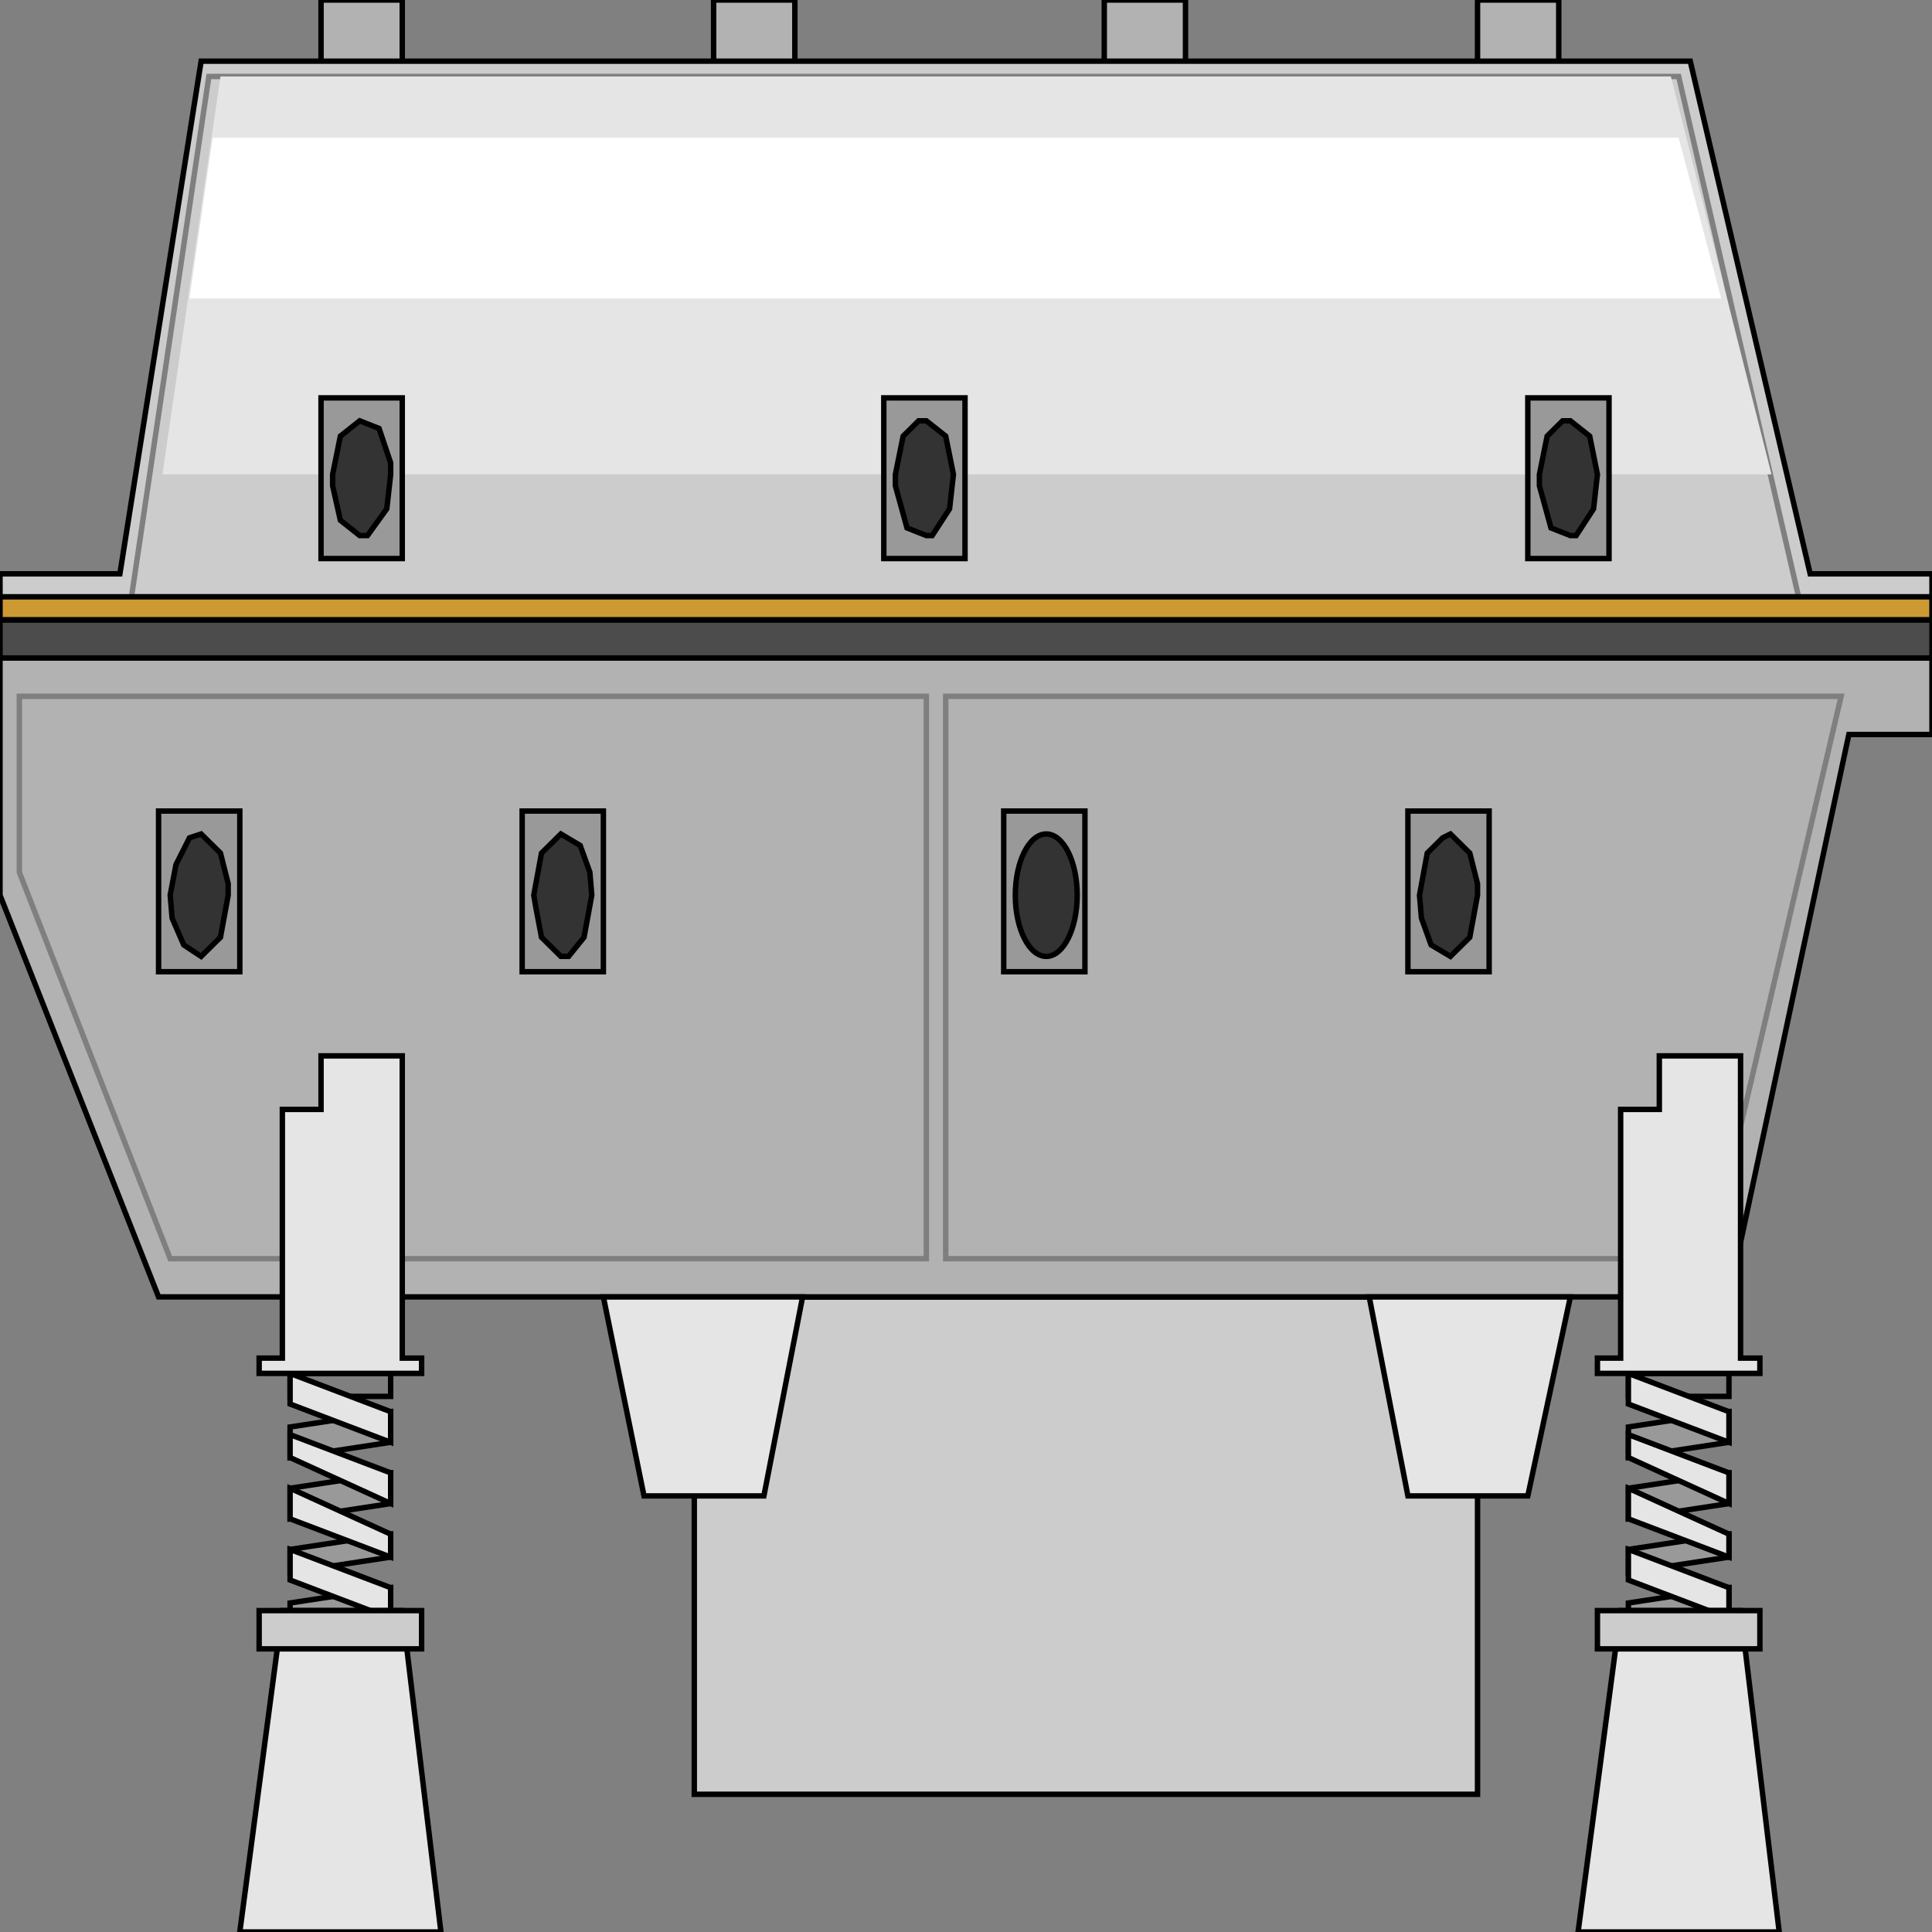 <svg width="150" height="150" viewBox="0 0 150 150" fill="none" xmlns="http://www.w3.org/2000/svg">
<rect x="0" y="0" width="150" height="150" fill="#808080" stroke="none"/>
<g clip-path="url(#clip0_2109_200792)">
<path d="M114.715 0H121.021V12.475H114.715V0Z" fill="#B2B2B2" stroke="black" stroke-width="0.422"/>
<path d="M55.405 0H61.712V12.475H55.405V0Z" fill="#B2B2B2" stroke="black" stroke-width="0.422"/>
<path d="M85.735 0H92.042V12.475H85.735V0Z" fill="#B2B2B2" stroke="black" stroke-width="0.422"/>
<path d="M24.925 0H31.231V12.475H24.925V0Z" fill="#B2B2B2" stroke="black" stroke-width="0.422"/>
<path d="M53.904 100.695H114.715V139.309H53.904V100.695Z" fill="#CCCCCC" stroke="black" stroke-width="0.422"/>
<path d="M22.523 106.633H30.33V108.415H22.523V106.633Z" fill="#7F7F7F" stroke="black" stroke-width="0.422"/>
<path d="M22.523 124.454L30.33 123.266V125.642L22.523 126.83V124.454Z" fill="#999999" stroke="black" stroke-width="0.422"/>
<path d="M22.523 120.297L30.33 119.109V120.892L22.523 122.08V120.297Z" fill="#999999" stroke="black" stroke-width="0.422"/>
<path d="M22.523 115.547L30.33 114.359V116.736L22.523 117.924V115.547Z" fill="#999999" stroke="black" stroke-width="0.422"/>
<path d="M22.523 110.79L30.33 109.602V111.978L22.523 113.166V110.79Z" fill="#999999" stroke="black" stroke-width="0.422"/>
<path d="M22.523 120.297L30.33 123.267V125.643L22.523 122.673V120.297Z" fill="#E5E5E5" stroke="black" stroke-width="0.422"/>
<path d="M22.523 115.547L30.33 119.111V120.893L22.523 117.923V115.547Z" fill="#E5E5E5" stroke="black" stroke-width="0.422"/>
<path d="M22.523 111.383L30.33 114.353V116.729L22.523 113.165V111.383Z" fill="#E5E5E5" stroke="black" stroke-width="0.422"/>
<path d="M22.523 106.633L30.33 109.603V111.979L22.523 109.009V106.633Z" fill="#E5E5E5" stroke="black" stroke-width="0.422"/>
<path d="M0 51.086H150V57.026H143.544L134.234 100.69H12.312L0 69.502V51.086Z" fill="#B2B2B2" stroke="black" stroke-width="0.422"/>
<path d="M0 48.117H150V51.087H0V48.117Z" fill="#4C4C4C" stroke="black" stroke-width="0.422"/>
<path d="M0 48.116V44.552H9.309L15.616 4.75H131.231L140.541 44.552H150V48.116H0Z" fill="#CCCCCC" stroke="black" stroke-width="0.422"/>
<path d="M12.312 62.969H18.619V75.444H12.312V62.969Z" fill="#999999" stroke="black" stroke-width="0.422"/>
<path d="M15.615 64.75L17.117 66.235L17.717 68.611V69.502L17.117 72.77L15.615 74.255L14.264 73.364L13.363 71.285L13.213 69.502L13.663 67.126L14.714 65.047L15.615 64.75Z" fill="#333333" stroke="black" stroke-width="0.422"/>
<path d="M40.541 62.969H46.847V75.444H40.541V62.969Z" fill="#999999" stroke="black" stroke-width="0.422"/>
<path d="M43.544 64.75L45.045 65.641L45.796 67.72L45.946 69.502L45.345 72.77L44.144 74.255H43.544L42.042 72.77L41.592 70.394L41.441 69.502L42.042 66.235L43.544 64.75Z" fill="#333333" stroke="black" stroke-width="0.422"/>
<path d="M77.928 62.969H84.234V75.444H77.928V62.969Z" fill="#999999" stroke="black" stroke-width="0.422"/>
<path d="M81.231 74.255C82.558 74.255 83.634 72.127 83.634 69.502C83.634 66.878 82.558 64.75 81.231 64.75C79.905 64.75 78.829 66.878 78.829 69.502C78.829 72.127 79.905 74.255 81.231 74.255Z" fill="#333333" stroke="black" stroke-width="0.422"/>
<path d="M109.31 62.969H115.616V75.444H109.31V62.969Z" fill="#999999" stroke="black" stroke-width="0.422"/>
<path d="M112.612 64.75L114.114 66.235L114.714 68.611V69.502L114.114 72.77L112.612 74.255L111.111 73.364L110.36 71.285L110.21 69.502L110.811 66.235L112.012 65.047L112.612 64.75Z" fill="#333333" stroke="black" stroke-width="0.422"/>
<path d="M71.922 97.726H13.214L1.502 67.726V54.062H71.922V97.726Z" stroke="#7F7F7F" stroke-width="0.422"/>
<path d="M73.424 97.726H132.733L142.943 54.062H73.424V97.726Z" stroke="#7F7F7F" stroke-width="0.422"/>
<path d="M16.216 5.938L10.21 46.334H139.639L130.33 5.938H16.216Z" fill="#CCCCCC" stroke="#7F7F7F" stroke-width="0.422"/>
<path d="M17.117 5.938L12.612 36.829H137.537L129.729 5.938H17.117Z" fill="#E5E5E5"/>
<path d="M24.925 30.891H31.231V43.366H24.925V30.891Z" fill="#999999" stroke="black" stroke-width="0.422"/>
<path d="M27.928 32.672L29.43 33.266L30.331 35.939V36.83L30.03 39.504L28.529 41.583H27.928L26.427 40.395L25.826 37.721V36.83L26.427 33.86L27.928 32.672Z" fill="#333333" stroke="black" stroke-width="0.422"/>
<path d="M68.618 30.891H74.924V43.366H68.618V30.891Z" fill="#999999" stroke="black" stroke-width="0.422"/>
<path d="M71.922 32.672L73.423 33.86L74.024 36.83L73.724 39.504L72.372 41.583H71.922L70.42 40.989L69.519 37.721V36.83L70.12 33.86L71.321 32.672H71.922Z" fill="#333333" stroke="black" stroke-width="0.422"/>
<path d="M118.618 30.891H124.924V43.366H118.618V30.891Z" fill="#999999" stroke="black" stroke-width="0.422"/>
<path d="M121.922 32.672L123.423 33.86L124.024 36.83L123.724 39.504L122.372 41.583H121.922L120.42 40.989L119.52 37.721V36.83L120.12 33.86L121.321 32.672H121.922Z" fill="#333333" stroke="black" stroke-width="0.422"/>
<path d="M16.517 10.695L14.715 23.171H133.634L130.33 10.695H16.517Z" fill="white"/>
<path d="M18.618 149.997L21.922 125.047H31.231L34.234 149.997H18.618Z" fill="#E5E5E5" stroke="black" stroke-width="0.422"/>
<path d="M0 46.336H150V48.118H0V46.336Z" fill="#CC9933" stroke="black" stroke-width="0.422"/>
<path d="M20.12 125.047H32.733V128.017H20.12V125.047Z" fill="#CCCCCC" stroke="black" stroke-width="0.422"/>
<path d="M20.12 106.63H32.733V105.442H31.231V81.977H24.925V86.135H21.922V105.442H20.12V106.63Z" fill="#E5E5E5" stroke="black" stroke-width="0.422"/>
<path d="M126.427 106.633H134.235V108.415H126.427V106.633Z" fill="#7F7F7F" stroke="black" stroke-width="0.422"/>
<path d="M126.427 124.454L134.235 123.266V125.642L126.427 126.83V124.454Z" fill="#999999" stroke="black" stroke-width="0.422"/>
<path d="M126.427 120.297L134.235 119.109V120.892L126.427 122.08V120.297Z" fill="#999999" stroke="black" stroke-width="0.422"/>
<path d="M126.427 115.547L134.235 114.359V116.736L126.427 117.924V115.547Z" fill="#999999" stroke="black" stroke-width="0.422"/>
<path d="M126.427 110.79L134.235 109.602V111.978L126.427 113.166V110.79Z" fill="#999999" stroke="black" stroke-width="0.422"/>
<path d="M126.427 120.297L134.235 123.267V125.643L126.427 122.673V120.297Z" fill="#E5E5E5" stroke="black" stroke-width="0.422"/>
<path d="M126.427 115.547L134.235 119.111V120.893L126.427 117.923V115.547Z" fill="#E5E5E5" stroke="black" stroke-width="0.422"/>
<path d="M126.427 111.383L134.235 114.353V116.729L126.427 113.165V111.383Z" fill="#E5E5E5" stroke="black" stroke-width="0.422"/>
<path d="M126.427 106.633L134.235 109.603V111.979L126.427 109.009V106.633Z" fill="#E5E5E5" stroke="black" stroke-width="0.422"/>
<path d="M122.522 149.997L125.826 125.047H135.135L138.138 149.997H122.522Z" fill="#E5E5E5" stroke="black" stroke-width="0.422"/>
<path d="M124.024 125.047H136.637V128.017H124.024V125.047Z" fill="#CCCCCC" stroke="black" stroke-width="0.422"/>
<path d="M124.024 106.63H136.637V105.442H135.136V81.977H128.829V86.135H125.826V105.442H124.024V106.63Z" fill="#E5E5E5" stroke="black" stroke-width="0.422"/>
<path d="M46.847 100.695L50 116.141H59.309L62.312 100.695H46.847Z" fill="#E5E5E5" stroke="black" stroke-width="0.422"/>
<path d="M106.307 100.695L109.31 116.141H118.619L121.922 100.695H106.307Z" fill="#E5E5E5" stroke="black" stroke-width="0.422"/>
</g>
<defs>
<clipPath id="clip0_2109_200792">
<rect width="150" height="150" fill="white"/>
</clipPath>
</defs>
</svg>
